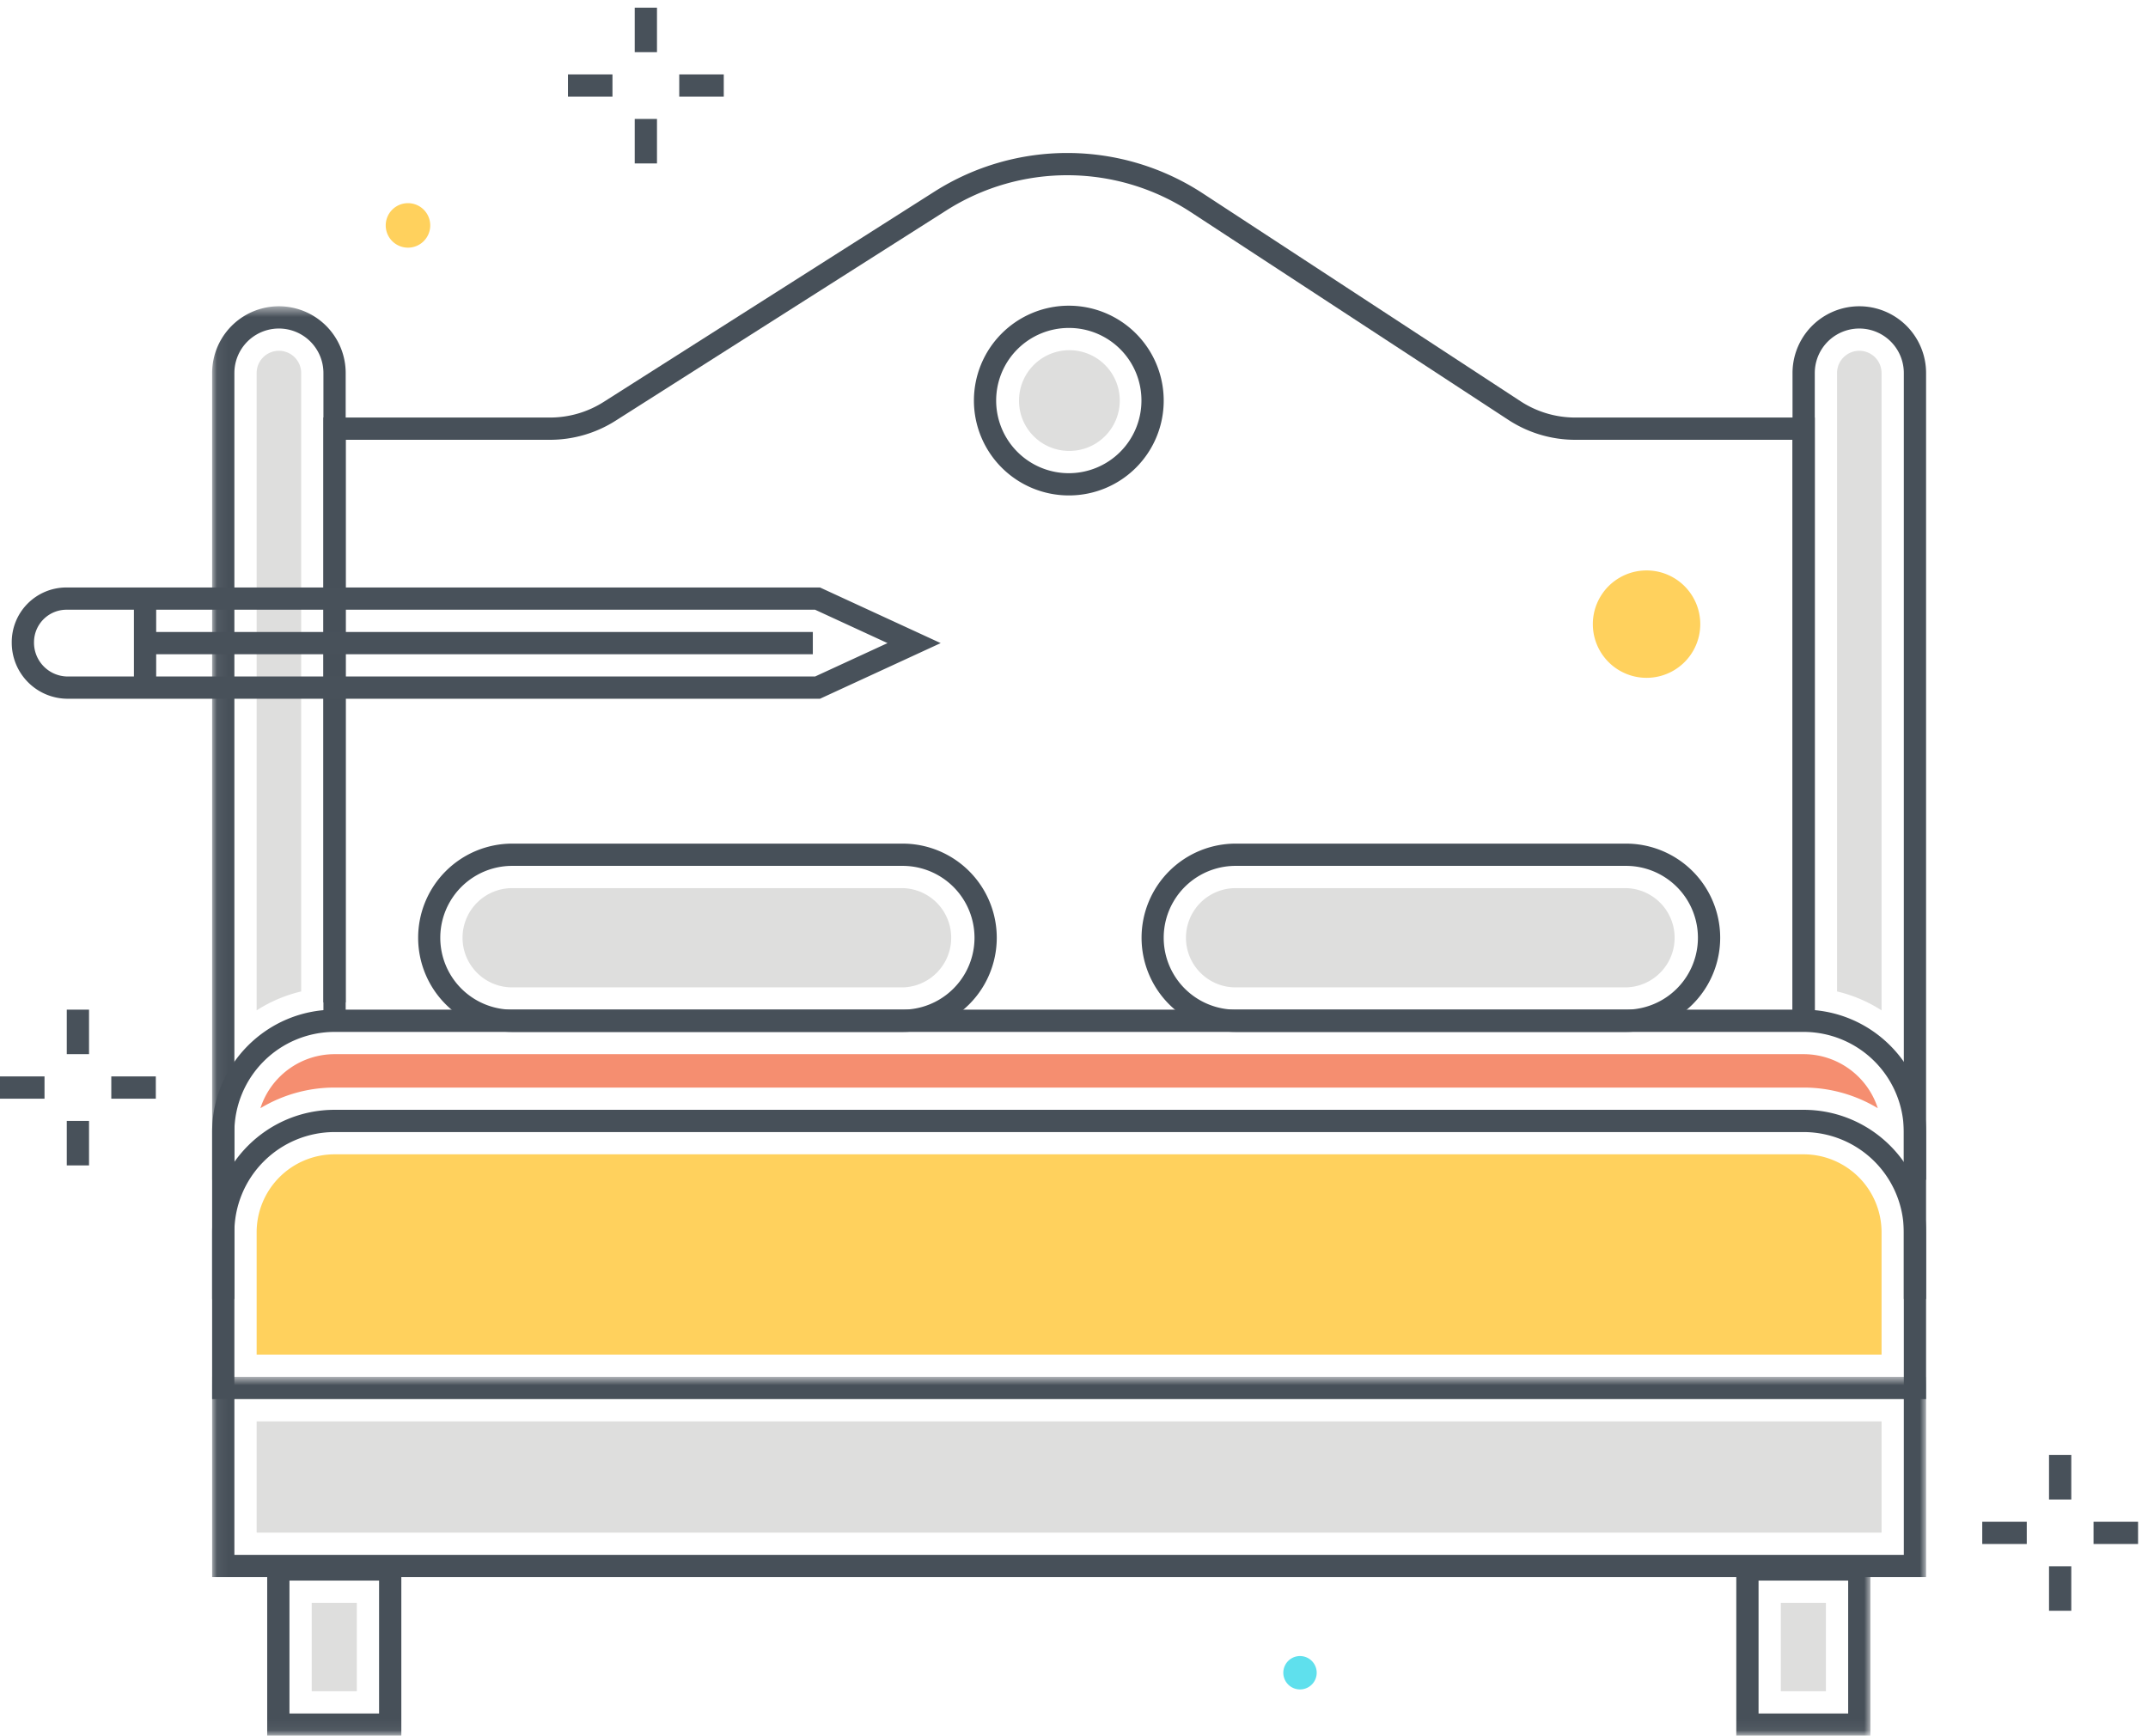 <?xml version="1.0" encoding="utf-8"?><svg xmlns="http://www.w3.org/2000/svg" xmlns:xlink="http://www.w3.org/1999/xlink" width="193" height="156" viewBox="0 0 193 156"><defs><path id="sna" d="M.06.742h154V32.94H.06z"/><path id="snc" d="M.06.526h149V128.94H.06z"/></defs><g fill="none" fill-rule="evenodd"><path fill="#DEDEDD" d="M46.021 79.819a4.46 4.46 0 1 0 0 8.922h35.078a4.462 4.462 0 0 0 0-8.922H46.021"/><path fill="#F58E70" d="M23.398 99.6a12.898 12.898 0 0 1 6.662-1.857h132c2.348.001 4.652.643 6.662 1.857a7.01 7.01 0 0 0-6.662-4.858h-132a7.01 7.01 0 0 0-6.662 4.858"/><path fill="#DEDEDD" d="M27.06 35.526v-2a2 2 0 1 0-4 0v57.279a12.914 12.914 0 0 1 4-1.7V35.526m69 5a4.526 4.526 0 1 0-4.5-4.552 4.505 4.505 0 0 0 4.458 4.552h.042m14.961 39.293a4.46 4.46 0 1 0 0 8.922h35.078a4.462 4.462 0 0 0 0-8.922h-35.078m56.039-48.293a2.002 2.002 0 0 0-2 2v55.579c1.42.337 2.772.911 4 1.7V33.526a2.002 2.002 0 0 0-2-2"/><path fill="#FFD15D" d="M162.06 103.743h-132a7.008 7.008 0 0 0-7 7v10.999h146v-10.999a7.008 7.008 0 0 0-7-7"/><path fill="#DEDEDD" d="M23.06 137.742h146v-10h-146zM28.008 152h4.052v-7.948h-4.052zM160.008 152h4.052v-7.948h-4.052z"/><g transform="translate(19 123)"><mask id="snb" fill="#fff"><use xlink:href="#sna"/></mask><path fill="#475059" d="M2.06 16.742h150v-14h-150v14zm-2 2h154v-18H.06v18z" mask="url(#snb)"/><path fill="#475059" d="M7.008 31h8.052V19.052H7.008V31zm-2 2H17.06V17.052H5.008V33z" mask="url(#snb)"/></g><path fill="#475059" d="M173.06 125.743h-2v-15a9.01 9.01 0 0 0-9-9h-132a9.01 9.01 0 0 0-9 9v15h-2v-15c.007-6.073 4.928-10.993 11-11h132c6.072.007 10.993 4.927 11 11v15M46.021 77.819a6.461 6.461 0 1 0 0 12.922h35.078a6.461 6.461 0 0 0 0-12.922H46.021zm35.078 14.922H46.021a8.46 8.46 0 0 1-8.45-8.472 8.46 8.46 0 0 1 8.45-8.45h35.078a8.46 8.46 0 1 1 0 16.922zm29.922-14.922a6.461 6.461 0 0 0 0 12.922h35.078a6.461 6.461 0 0 0 0-12.922h-35.078zm35.078 14.922h-35.078a8.46 8.46 0 0 1-8.45-8.472 8.46 8.46 0 0 1 8.45-8.45h35.078a8.46 8.46 0 1 1 0 16.922z"/><g transform="translate(19 27)"><mask id="snd" fill="#fff"><use xlink:href="#snc"/></mask><path fill="#475059" d="M2.06 79.026h-2v-72.5a6 6 0 1 1 12 0v57.5h-2v-57.5a4 4 0 0 0-8 0v72.5M139.008 127h8.052v-11.948h-8.052V127zm-2 2h12.052v-15.948h-12.052V129z" mask="url(#snd)"/></g><path fill="#475059" d="M173.06 106.026h-2v-72.5a4 4 0 0 0-8 0v57.5h-2v-57.5a6 6 0 1 1 12 0v72.5"/><path fill="#475059" d="M173.06 116.742h-2v-15a9.01 9.01 0 0 0-9-9h-132a9.01 9.01 0 0 0-9 9v15h-2v-15c.007-6.073 4.928-10.993 11-11h132c6.072.007 10.993 4.927 11 11v15"/><path fill="#475059" d="M163.06 91.026h-2v-51.5h-19.518a10.976 10.976 0 0 1-6.024-1.796l-28.561-18.69a20.238 20.238 0 0 0-21.902-.144l-29.74 18.912a10.976 10.976 0 0 1-5.902 1.718H31.06v50.562h-2V37.526h20.353a8.995 8.995 0 0 0 4.829-1.405l29.74-18.913a22.246 22.246 0 0 1 24.07.158l28.561 18.69a8.978 8.978 0 0 0 4.928 1.47h21.519v53.5"/><path fill="#475059" d="M96.06 29.474a6.527 6.527 0 1 0 6.5 6.552 6.508 6.508 0 0 0-6.463-6.552h-.037zm0 15.052a8.526 8.526 0 1 1 8.5-8.552 8.51 8.51 0 0 1-8.468 8.552h-.032z"/><path fill="#48515A" d="M184.107 134.766h2v-4h-2zM184.107 144.766h2v-4h-2zM188.107 138.766h4v-2h-4zM178.107 138.766h4v-2h-4zM6 94.742h2v-4H6zM6 104.742h2v-4H6zM10 98.742h4v-2h-4zM0 98.742h4v-2H0zM57.031 4.688h2v-4h-2zM57.031 14.688h2v-4h-2zM61.031 8.688h4v-2h-4zM51.031 8.688h4v-2h-4zM6.056 54.799a2.922 2.922 0 0 0-2.999 2.841l-.001.062a3.04 3.04 0 0 0 2.981 3.097H73.238l6.506-3-6.506-3H6.056zm67.621 8H6.056a5.03 5.03 0 0 1-5-5.048 4.91 4.91 0 0 1 4.867-4.952H73.677l10.844 5-10.844 5z"/><path fill="#48515A" d="M12.033 61.799h2v-8h-2z"/><path fill="#48515A" d="M13.033 58.799h60v-2h-60z"/><path fill="#FFD15D" d="M36.703 18.758a1.5 1.5 0 1 1 0 3 1.5 1.5 0 0 1 0-3"/><path fill="#FFD15D" d="M36.704 19.258a1 1 0 1 0 .999 1.001v-.001a1 1 0 0 0-.999-1zm0 3a2 2 0 1 1-.003-3.999 2 2 0 0 1 .003 3.999zm111.242 29.51a4.326 4.326 0 1 1 0 8.651 4.326 4.326 0 0 1 0-8.651"/><path fill="#FFD15D" d="M147.946 52.267a3.827 3.827 0 1 0 3.825 3.827v-.001a3.83 3.83 0 0 0-3.825-3.826zm0 8.652a4.826 4.826 0 1 1-.002-9.652 4.826 4.826 0 0 1 .002 9.652z"/><path fill="#5FE0ED" d="M116.751 148.837a1.5 1.5 0 1 1 .002 2.998 1.5 1.5 0 0 1-.002-2.998"/></g></svg>